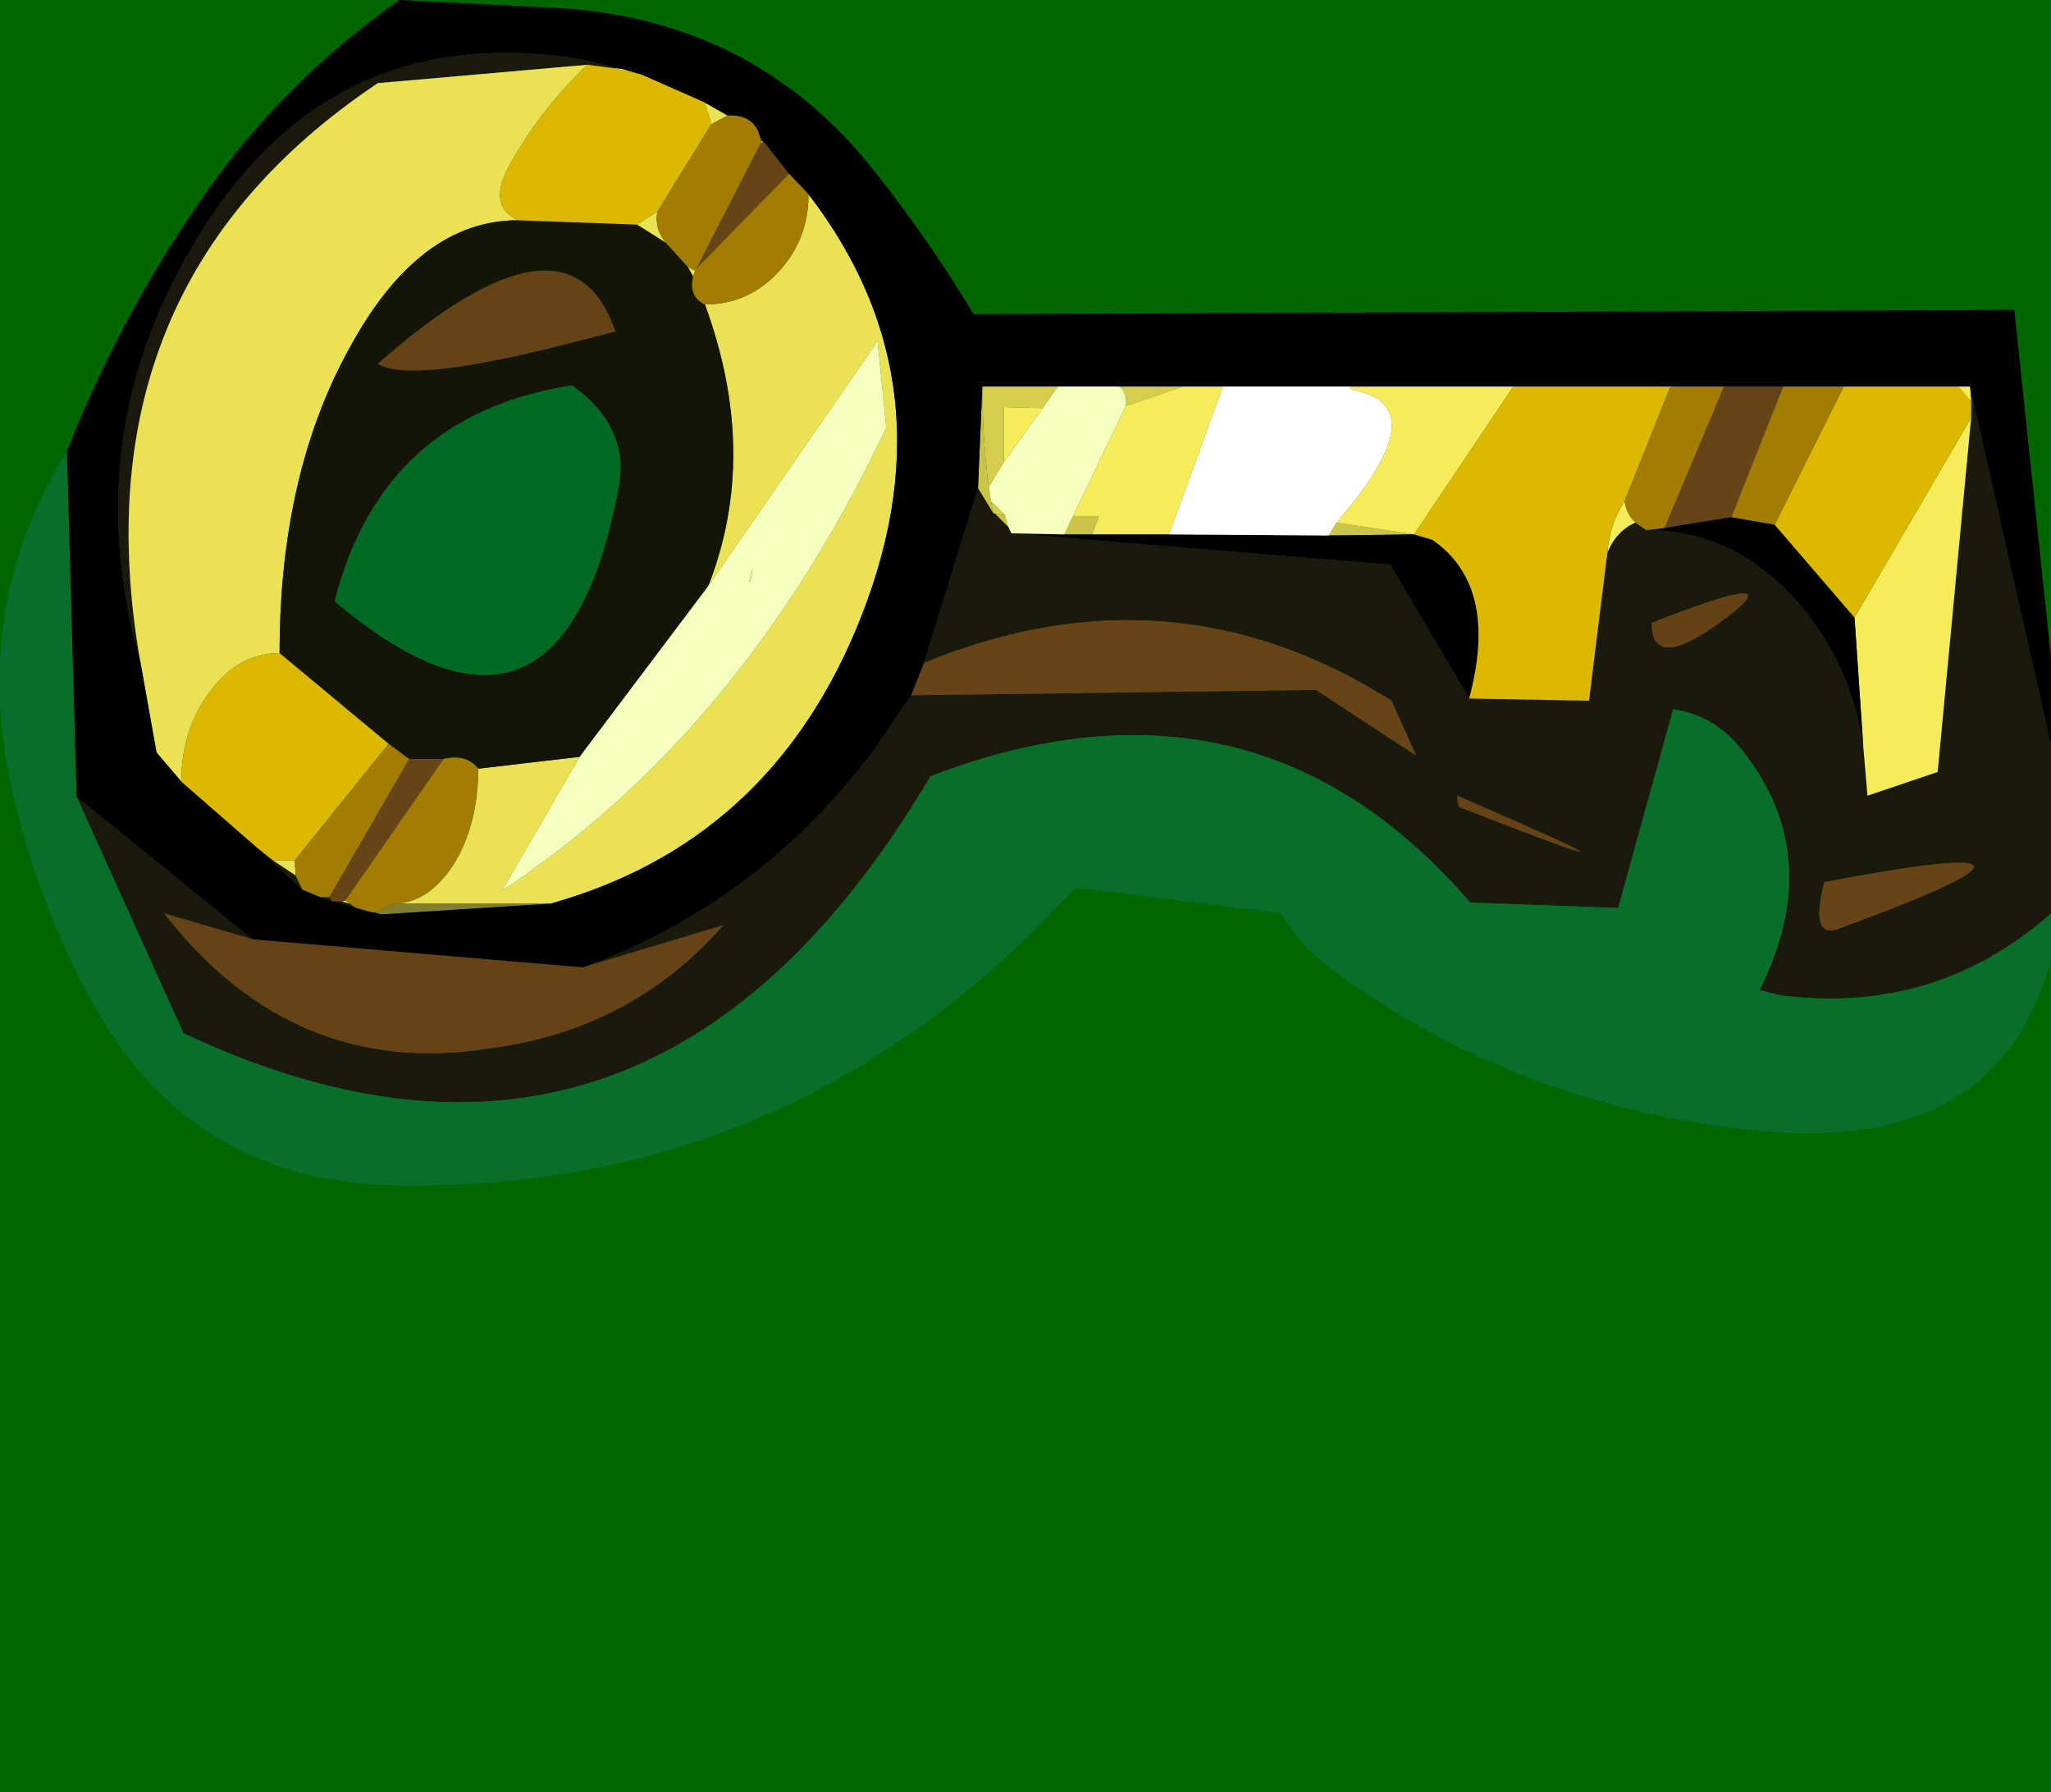 <svg width="95" height="83" viewBox="-2 -83 95 83"><g><defs></defs></g><rect x="-2" y="-83" width="95" height="83" fill="#006600"></rect><g id="0"><defs></defs><g><g type="shape" id="0:1:134"><defs></defs><g transform="matrix(1,0,0,1,0,0)"><path d="M81.5,-54.85Q83.75 -52.1 84.3 -48.5L84.5 -46.15L87.75 -47.25L89.3 -63.65L89.3 -64.4L89.25 -65.1L93.8 -44.95L93.5 -41.15Q88 -35.95 80.5 -36.9L79.5 -37.15Q82.7 -43.55 78.45 -48.55Q77.25 -49.9 75.5 -50.15L72.95 -40.95L66.1 -41.2Q56.1 -52.8 41.1 -47.05Q28.05 -25 6.5 -35.15L1.55 -46.1L9.7 -39.5L5.6 -40.7Q11.6 -33 20.7 -34.45Q27.25 -35.3 31.5 -40.15L25 -38.2Q33.15 -41.15 38.5 -48.3L40.2 -50.8L58.95 -51.05L63.6 -48L62.45 -50.55Q52.25 -57 40.8 -52.3L43.3 -60.4L44 -59.25L44.1 -59.2L44.7 -58.6L44.85 -58.3L62.4 -56.85L66.05 -50.65L71.6 -50.55L72.45 -57.4Q72.85 -58.4 73.75 -58.8L74.25 -58.45Q78.5 -58.45 81.5 -54.85M78.3,-54.65Q80.7 -56.6 74.5 -54.15Q74.5 -51.65 78.3 -54.65M26.35,-79.85L25.2 -80L15.5 -79.15Q1.45 -69.75 4.5 -52.35Q1.5 -62.9 7.25 -72.15Q13.4 -82.15 24.95 -80.25L26.85 -79.8L26.35 -79.85M33.25,-76.5L33.2 -76.65L33.45 -76.35L33.35 -76.4L33.25 -76.5M15.35,-40.75L15.65 -40.65L15.25 -40.75L15.35 -40.75M14.2,-41.15L14.5 -40.95L13.5 -41.25L13.85 -41.25L14.2 -41.15M13.25,-41.45L13.4 -41.25L12.85 -41.45L13.25 -41.45M10.65,-43.15L11.7 -42.45L12 -41.8L9.9 -43.75L10.65 -43.15M65.5,-46.15Q65.5 -45.65 65.65 -45.6Q76.8 -41.25 65.5 -46.15M83.2,-40Q96 -44.7 82.5 -42.15Q81.8 -39.45 83.2 -40" fill="rgb(27,24,12)" fill-opacity="1"></path><path d="M43.5,-65.1L47 -65.1L46.3 -64.1L44.5 -64.15L44.5 -61.6L43.8 -60.45Q43.5 -62.75 43.5 -65.1M50.15,-64.2Q50.2 -64.8 49.85 -65.1L52.8 -65.1L50.15 -64.2M44.1,-59.2L44 -59.25L43.9 -59.8L44.5 -59.2L44.5 -59.15L44.1 -59.2" fill="rgb(213,205,78)" fill-opacity="1"></path><path d="M43.8,-60.45L43.9 -59.8L44 -59.25L43.3 -60.4L43.5 -65.1Q43.5 -62.75 43.8 -60.45M63.5,-58.25L59.55 -58.2L59.9 -58.8L63.5 -58.25M44.1,-59.2L44.5 -59.15L44.55 -59.15L44.7 -58.6L44.1 -59.2M47.3,-58.25L47.7 -59.1L48.9 -59.1L48.6 -58.25L47.3 -58.25" fill="rgb(204,196,74)" fill-opacity="1"></path><path d="M59.9,-58.8Q64.65 -64.25 60.6 -64.95L60.5 -65.1L68.1 -65.1L63.5 -58.25L59.9 -58.8M75.2,-65.1L75.4 -65.1L75.35 -65.05L75.2 -65.1M88.7,-65.1L89.25 -65.1L89.3 -64.4L88.7 -65.1M52.8,-65.1L54.65 -65.1L52.15 -58.25L48.6 -58.25L48.9 -59.1L47.7 -59.1L50.15 -64.2L52.8 -65.1M44.5,-61.6L44.5 -64.15L46.3 -64.1L44.5 -61.6M44.5,-59.2L44.55 -59.15L44.5 -59.15L44.5 -59.2M73.25,-59.8Q73.3 -59.25 73.75 -58.8Q72.85 -58.4 72.45 -57.4Q72.55 -58.7 73.25 -59.8M83.9,-54.4L89.3 -63.65L87.75 -47.25L84.5 -46.15L84.3 -48.5L83.9 -54.4" fill="rgb(246,236,89)" fill-opacity="1"></path><path d="M78.2,-59.05L75.1 -58.55L77.85 -65.1L80.6 -65.1L78.2 -59.05M40.2,-50.8L40.8 -52.3Q52.25 -57 62.45 -50.55L63.6 -48L58.95 -51.05L40.2 -50.8M30.25,-70.55L33.25 -76.4L33.35 -76.4L33.45 -76.35L34.55 -74.95L30.25 -70.55M16.95,-47.85L18.55 -47.85L14 -41.3L13.85 -41.25L13.5 -41.25L13.4 -41.25L13.25 -41.45L16.95 -47.85" fill="rgb(104,67,24)" fill-opacity="1"></path><path d="M74.5,-54.15Q80.7 -56.6 78.3 -54.65Q74.5 -51.65 74.5 -54.15" fill="rgb(102,65,23)" fill-opacity="1"></path><path d="M14.2,-66.9Q10.95 -61.05 10.95 -52.75Q9.05 -52.75 7.75 -51Q6.4 -49.25 6.4 -46.8L5.25 -48.15L4.5 -52.35Q1.45 -69.75 15.5 -79.15L25.2 -80Q23.05 -77.95 21.6 -75.35Q20.55 -73.45 22 -72.8Q17.4 -72.8 14.2 -66.9M28.85,-71.75L27.5 -72.6L28.45 -73.2Q28.3 -72.4 28.85 -71.75M30.95,-77.25L30.65 -78.25L31.7 -77.65L30.95 -77.25M26.85,-79.8L27.7 -79.55L26.35 -79.85L26.85 -79.8M16.3,-41.15Q17.85 -41.2 19 -42.95Q20.15 -44.8 20.15 -47.4L24.85 -47.95L21.25 -41.75Q32.4 -49.1 39.05 -63.2L38.65 -67.2L30.8 -55.85Q33.2 -61.95 30.65 -68.9Q32.65 -68.9 34.05 -70.4Q35.45 -71.9 35.45 -74Q42.35 -65.05 37.65 -53.85Q33.5 -43.95 23.5 -41.15L16.3 -41.15M33.25,-76.5L33.35 -76.4L33.25 -76.4L33.25 -76.5M30.1,-70.2L29.85 -70.65L30.2 -70.45L30.1 -70.2M32.75,-56.1L32.7 -56.05Q33 -57.25 32.75 -56.1M14.2,-41.15L13.85 -41.25L14 -41.3L14.2 -41.15M10.65,-43.15L11.65 -43.15L11.7 -42.45L10.65 -43.15" fill="rgb(234,225,85)" fill-opacity="1"></path><path d="M24.85,-47.95L20.15 -47.4Q19.6 -48.1 18.55 -47.85L16.95 -47.85L16 -48.55L10.95 -52.75Q10.95 -61.05 14.2 -66.9Q17.4 -72.8 22 -72.8L27.5 -72.6L28.85 -71.75L29.85 -70.65L30.1 -70.2Q29.9 -69.25 30.65 -68.9Q33.2 -61.95 30.8 -55.85L24.85 -47.95M26.5,-67.65Q24.35 -73.95 15.5 -66.15Q17.1 -65.2 24.75 -67.2L26.5 -67.65M24.5,-65.15Q15.7 -63.8 13.5 -55.15Q24 -46.3 26.65 -60.4Q27.2 -63.2 24.5 -65.15" fill="rgb(21,21,7)" fill-opacity="1"></path><path d="M1.1,-62.1L1.55 -46.1L6.5 -35.15Q28.05 -25 41.1 -47.05Q56.1 -52.8 66.1 -41.2L72.95 -40.95L75.5 -50.15Q77.25 -49.9 78.45 -48.55Q82.7 -43.55 79.5 -37.15L80.5 -36.9Q88 -35.95 93.5 -41.15Q92.05 -29.3 79.25 -30.65Q68.1 -31.8 59.5 -38.25Q58.2 -39.25 57.35 -40.7L47.8 -41.9Q34.95 -27.75 16.25 -28.1Q6.6 -28.3 2.05 -37Q-0.4 -41.6 -1.5 -46.7Q-3.3 -55 1.1 -62.1" fill="rgb(9,110,43)" fill-opacity="1"></path><path d="M26.65,-60.4Q24 -46.3 13.5 -55.15Q15.7 -63.8 24.5 -65.15Q27.2 -63.2 26.65 -60.4" fill="rgb(0,105,36)" fill-opacity="1"></path><path d="M24.75,-67.2Q17.1 -65.2 15.5 -66.15Q24.35 -73.95 26.5 -67.65L24.75 -67.2" fill="rgb(102,66,23)" fill-opacity="1"></path><path d="M9.7,-39.5L25 -38.2L31.5 -40.15Q27.25 -35.3 20.7 -34.45Q11.6 -33 5.6 -40.7L9.7 -39.5" fill="rgb(104,66,23)" fill-opacity="1"></path><path d="M16.3,-41.15L23.5 -41.15L15.65 -40.65L15.35 -40.75L16.3 -41.15" fill="rgb(132,127,48)" fill-opacity="1"></path><path d="M65.65,-45.6Q65.5 -45.65 65.5 -46.15Q76.8 -41.25 65.65 -45.6" fill="rgb(103,66,23)" fill-opacity="1"></path><path d="M82.5,-42.15Q96 -44.7 83.2 -40Q81.8 -39.45 82.5 -42.15" fill="rgb(104,67,23)" fill-opacity="1"></path><path d="M52.8,-65.1L49.85 -65.1L47 -65.1L43.5 -65.1L43.3 -60.4L40.8 -52.3L40.2 -50.8L38.5 -48.3Q33.15 -41.15 25 -38.2L9.7 -39.5L1.55 -46.1L1.1 -62.1Q3.85 -69.05 8.1 -74.85Q11.55 -79.5 16.5 -83L24.3 -82.6Q33.2 -81.9 38.6 -74.95Q41.05 -71.85 43.1 -68.45L91.3 -68.65L93.8 -44.95L89.25 -65.1L88.7 -65.1L83.4 -65.1L80.6 -65.1L77.85 -65.1L75.4 -65.1L75.2 -65.1L68.1 -65.1L60.5 -65.1L54.65 -65.1L52.8 -65.1M63.5,-58.25L64.35 -58Q67.45 -55.85 66.05 -50.65L62.4 -56.85L44.85 -58.3L47.3 -58.25L48.6 -58.25L52.15 -58.25L59.55 -58.2L63.5 -58.25M83.9,-54.4L84.3 -48.5Q83.75 -52.1 81.5 -54.85Q78.5 -58.45 74.25 -58.45L75.1 -58.55L78.2 -59.05L80.2 -58.7L83.9 -54.4M9.9,-43.75L12 -41.8L12.85 -41.45L13.4 -41.25L13.5 -41.25L14.5 -40.95L15.25 -40.75L15.65 -40.65L23.5 -41.15Q33.5 -43.95 37.65 -53.85Q42.35 -65.05 35.45 -74L34.55 -74.95L33.45 -76.35L33.2 -76.65Q32.95 -77.7 31.7 -77.65L30.65 -78.25L27.7 -79.55L26.85 -79.8L24.95 -80.25Q13.4 -82.15 7.25 -72.15Q1.5 -62.9 4.5 -52.35L5.25 -48.15L6.4 -46.8L9.9 -43.75" fill="rgb(0,0,0)" fill-opacity="1"></path><path d="M68.1,-65.1L75.2 -65.1L75.35 -65.05L73.25 -59.8Q72.55 -58.7 72.45 -57.4L71.6 -50.55L66.05 -50.65Q67.45 -55.85 64.35 -58L63.5 -58.25L68.1 -65.1M83.4,-65.1L88.7 -65.1L89.3 -64.4L89.3 -63.65L83.9 -54.4L80.2 -58.7L83.4 -65.1M26.35,-79.85L27.7 -79.55L30.65 -78.25L30.95 -77.25L28.45 -73.2L27.5 -72.6L22 -72.8Q20.55 -73.45 21.6 -75.35Q23.05 -77.95 25.2 -80L26.35 -79.85M9.9,-43.75L6.4 -46.8Q6.4 -49.25 7.75 -51Q9.05 -52.75 10.95 -52.75L16 -48.55L11.65 -43.15L10.65 -43.15L9.9 -43.75" fill="rgb(221,184,0)" fill-opacity="1"></path><path d="M75.1,-58.55L74.25 -58.45L73.75 -58.8Q73.3 -59.25 73.25 -59.8L75.35 -65.05L75.4 -65.1L77.85 -65.1L75.1 -58.55M80.2,-58.7L78.2 -59.05L80.6 -65.1L83.4 -65.1L80.2 -58.7M30.1,-70.2L30.2 -70.45L29.85 -70.65L28.85 -71.75Q28.3 -72.4 28.45 -73.2L30.95 -77.25L31.7 -77.65Q32.95 -77.7 33.2 -76.65L33.25 -76.5L33.25 -76.4L30.25 -70.55L34.55 -74.95L35.45 -74Q35.45 -71.9 34.05 -70.4Q32.65 -68.9 30.65 -68.9Q29.9 -69.25 30.1 -70.2M15.25,-40.75L14.5 -40.95L14.2 -41.15L14 -41.3L18.55 -47.85Q19.6 -48.1 20.15 -47.4Q20.15 -44.8 19 -42.95Q17.85 -41.2 16.3 -41.15L15.35 -40.75L15.25 -40.75M13.25,-41.45L12.85 -41.45L12 -41.8L11.7 -42.45L11.65 -43.15L16 -48.55L16.95 -47.85L13.25 -41.45" fill="rgb(162,125,0)" fill-opacity="1"></path><path d="M50.15,-64.2L47.7 -59.1L47.3 -58.25L44.85 -58.3L44.7 -58.6L44.55 -59.15L44.5 -59.2L43.9 -59.8L43.8 -60.45L44.5 -61.6L46.3 -64.1L47 -65.1L49.85 -65.1Q50.2 -64.8 50.15 -64.2M30.8,-55.85L38.65 -67.2L39.05 -63.2Q32.4 -49.1 21.25 -41.75L24.85 -47.95L30.8 -55.85M32.7,-56.05L32.75 -56.1Q33 -57.25 32.7 -56.05" fill="rgb(246,255,187)" fill-opacity="1"></path><path d="M60.6,-64.95Q64.65 -64.25 59.9 -58.8L59.55 -58.2L52.15 -58.25L54.65 -65.1L60.5 -65.1L60.6 -64.95" fill="rgb(255,255,255)" fill-opacity="1"></path></g></g></g></g></svg>
